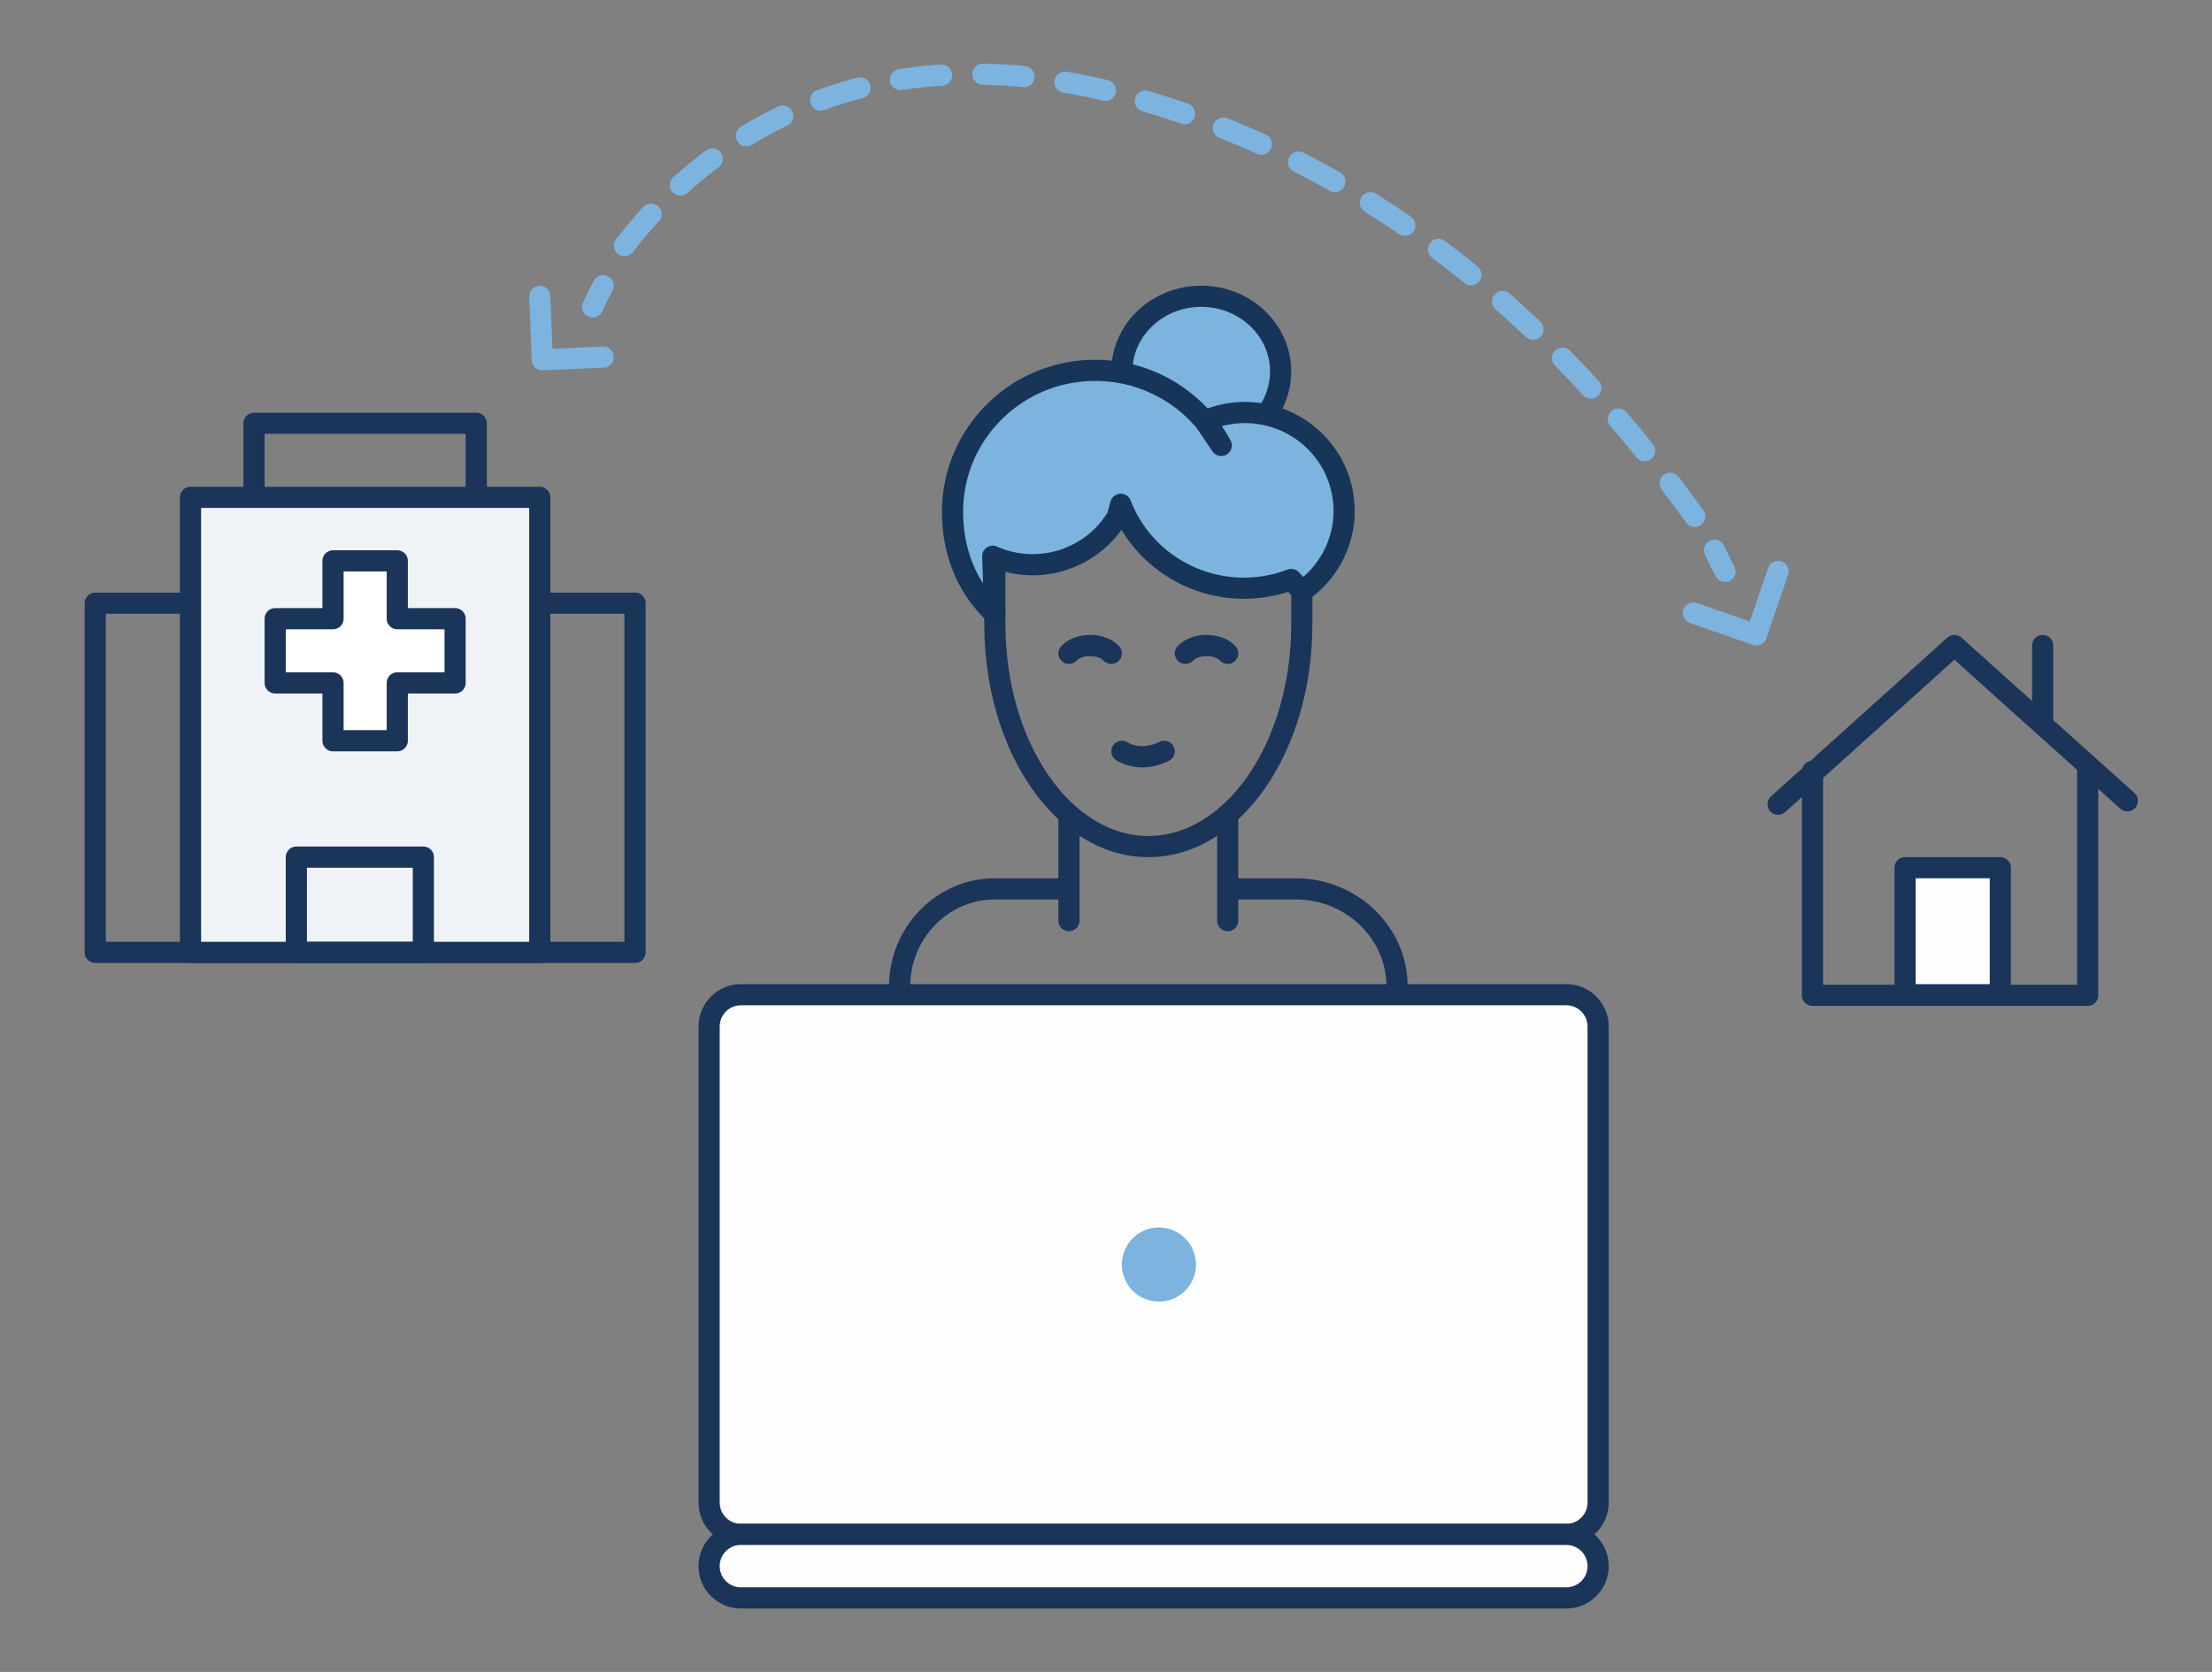 <svg xmlns="http://www.w3.org/2000/svg" width="209" height="158">
    <rect width="100%" height="100%" fill="#808080" stroke="none"/>
    <g fill="none" fill-rule="evenodd">
        <path stroke="#1B3459" stroke-linecap="round" stroke-linejoin="round" stroke-width="2" d="M116 61.745c-.397-.443-1.14-.745-1.999-.745-.861 0-1.604.302-2.001.745M105 61.745c-.397-.443-1.14-.745-2-.745-.86 0-1.603.302-2 .745"/>
        <path stroke="#7CB3DF" stroke-linecap="round" stroke-linejoin="round" stroke-width="2" d="M57 33.744L51.245 34 51 28M168 54l-2.053 6L160 57.929"/>
        <path stroke="#1B3459" stroke-linecap="round" stroke-linejoin="round" stroke-width="2" d="M116.494 84H116h6.448c5.254 0 9.552 4.146 9.552 9.211V107M85 107V93.211C85 88.145 89.043 84 93.984 84H100M123 56.003v2.993C123 70.596 116.508 80 108.5 80S94 70.596 94 58.996V52M101 77v10M116 77v10"/>
        <path fill="#7CB3DF" d="M115.29 39.274c-.51.13-.998.298-1.464.503l.049.07c.576.69 1.083 1.437 1.512 2.233l-1.512-2.233A13.507 13.507 0 0 0 103.479 35C96.035 35 90 40.974 90 48.341c0 3.823 1.383 7.226 3.984 9.659l-.188-5.464c4.357 1.92 9.41.251 11.774-3.722l.325-1.183c2.466 6.36 9.677 9.538 16.104 7.097l1.024 1.11c3.094-2.157 4.679-6.057 3.678-9.898-1.292-4.96-6.4-7.944-11.411-6.666"/>
        <path fill="#7CB3DF" d="M113.5 28c-4.142 0-7.5 3.416-7.5 7.631 3.764 4.433 8.03 7.016 13.773 4.186A7.69 7.69 0 0 0 121 35.63c0-4.215-3.357-7.631-7.5-7.631"/>
        <path stroke="#173559" stroke-linecap="round" stroke-linejoin="round" stroke-width="2" d="M115.29 39.281c-.51.13-.998.3-1.464.504l.049.071c.576.691 1.083 1.44 1.512 2.237l-1.512-2.237A13.498 13.498 0 0 0 103.479 35C96.035 35 90 40.984 90 48.365c0 3.83 1.383 7.199 3.984 9.635l-.188-5.432c4.357 1.924 9.41.251 11.774-3.729l.325-1.185c2.466 6.372 9.677 9.555 16.104 7.11l1.024 1.112c3.094-2.161 4.679-6.068 3.678-9.916-1.292-4.969-6.4-7.959-11.411-6.679z"/>
        <path stroke="#173559" stroke-width="2" d="M119.773 39A6.807 6.807 0 0 0 121 35.104c0-3.924-3.357-7.104-7.5-7.104-4.142 0-7.5 3.18-7.5 7.104"/>
        <path fill="#FEFEFE" d="M148.012 145H69.988c-1.644 0-2.988-1.354-2.988-3.01V97.01c0-1.657 1.344-3.01 2.988-3.01h78.024c1.644 0 2.988 1.353 2.988 3.01v44.98c0 1.656-1.344 3.01-2.988 3.01"/>
        <path stroke="#1B3459" stroke-width="2" d="M148.012 145H69.988c-1.644 0-2.988-1.354-2.988-3.01V97.01c0-1.657 1.344-3.01 2.988-3.01h78.024c1.644 0 2.988 1.353 2.988 3.01v44.98c0 1.656-1.344 3.01-2.988 3.01z"/>
        <path fill="#FEFEFE" d="M148.012 151H69.988c-1.643 0-2.988-1.35-2.988-3s1.345-3 2.988-3h78.024a3.003 3.003 0 0 1 2.988 3c0 1.65-1.344 3-2.988 3"/>
        <path stroke="#1B3459" stroke-width="2" d="M148.012 151H69.988c-1.643 0-2.988-1.35-2.988-3s1.345-3 2.988-3h78.024a3.003 3.003 0 0 1 2.988 3c0 1.65-1.344 3-2.988 3z"/>
        <path fill="#7CB3DF" d="M113 119.5a3.5 3.5 0 1 1-7.001-.001 3.5 3.5 0 0 1 7.001.001"/>
        <path d="M197.252 72.891v21.167h-26V72.891"/>
        <path stroke="#1B3459" stroke-linecap="round" stroke-linejoin="round" stroke-width="2" d="M197.252 72.891v21.167h-26V72.891"/>
        <path stroke="#1B3459" stroke-linecap="round" stroke-linejoin="round" stroke-width="2" d="M168 76l16.66-15L201 75.676M193 61v7"/>
        <path fill="#FEFEFE" d="M180 94h9V82h-9z"/>
        <path stroke="#1B3459" stroke-linecap="round" stroke-linejoin="round" stroke-width="2" d="M180 94h9V82h-9zM24 57V40h21v17M9 90h51V57H9z"/>
        <path fill="#FEFEFE" d="M18 90h33V47H18z"/>
        <path fill="#EFF3F8" stroke="#1B3459" stroke-linecap="round" stroke-linejoin="round" stroke-width="2" d="M18 90h33V47H18z"/>
        <path fill="#FFF" stroke="#1B3459" stroke-linecap="round" stroke-linejoin="round" stroke-width="2" d="M43 58.465h-5.464V53h-6.071v5.465H26v6.07h5.465V70h6.071v-5.465H43z"/>
        <path stroke="#1B3459" stroke-linecap="round" stroke-linejoin="round" stroke-width="2" d="M28 90h12v-9H28z"/>
        <path stroke="#7CB3DF" stroke-linecap="round" stroke-linejoin="round" stroke-width="2" d="M56 29s.319-.755.985-2"/>
        <path stroke="#7CB3DF" stroke-dasharray="3.901 3.901" stroke-linecap="round" stroke-linejoin="round" stroke-width="2" d="M59 23.22c5.983-7.789 20.76-21.415 47.479-14.158C137.509 17.49 154.603 41.167 161 50"/>
        <path stroke="#7CB3DF" stroke-linecap="round" stroke-linejoin="round" stroke-width="2" d="M162 52c.43.936.762 1.619 1 2"/>
        <path stroke="#1B3459" stroke-linecap="round" stroke-linejoin="round" stroke-width="2" d="M110 71s-2.021 1.155-4 0"/>
    </g>
</svg>